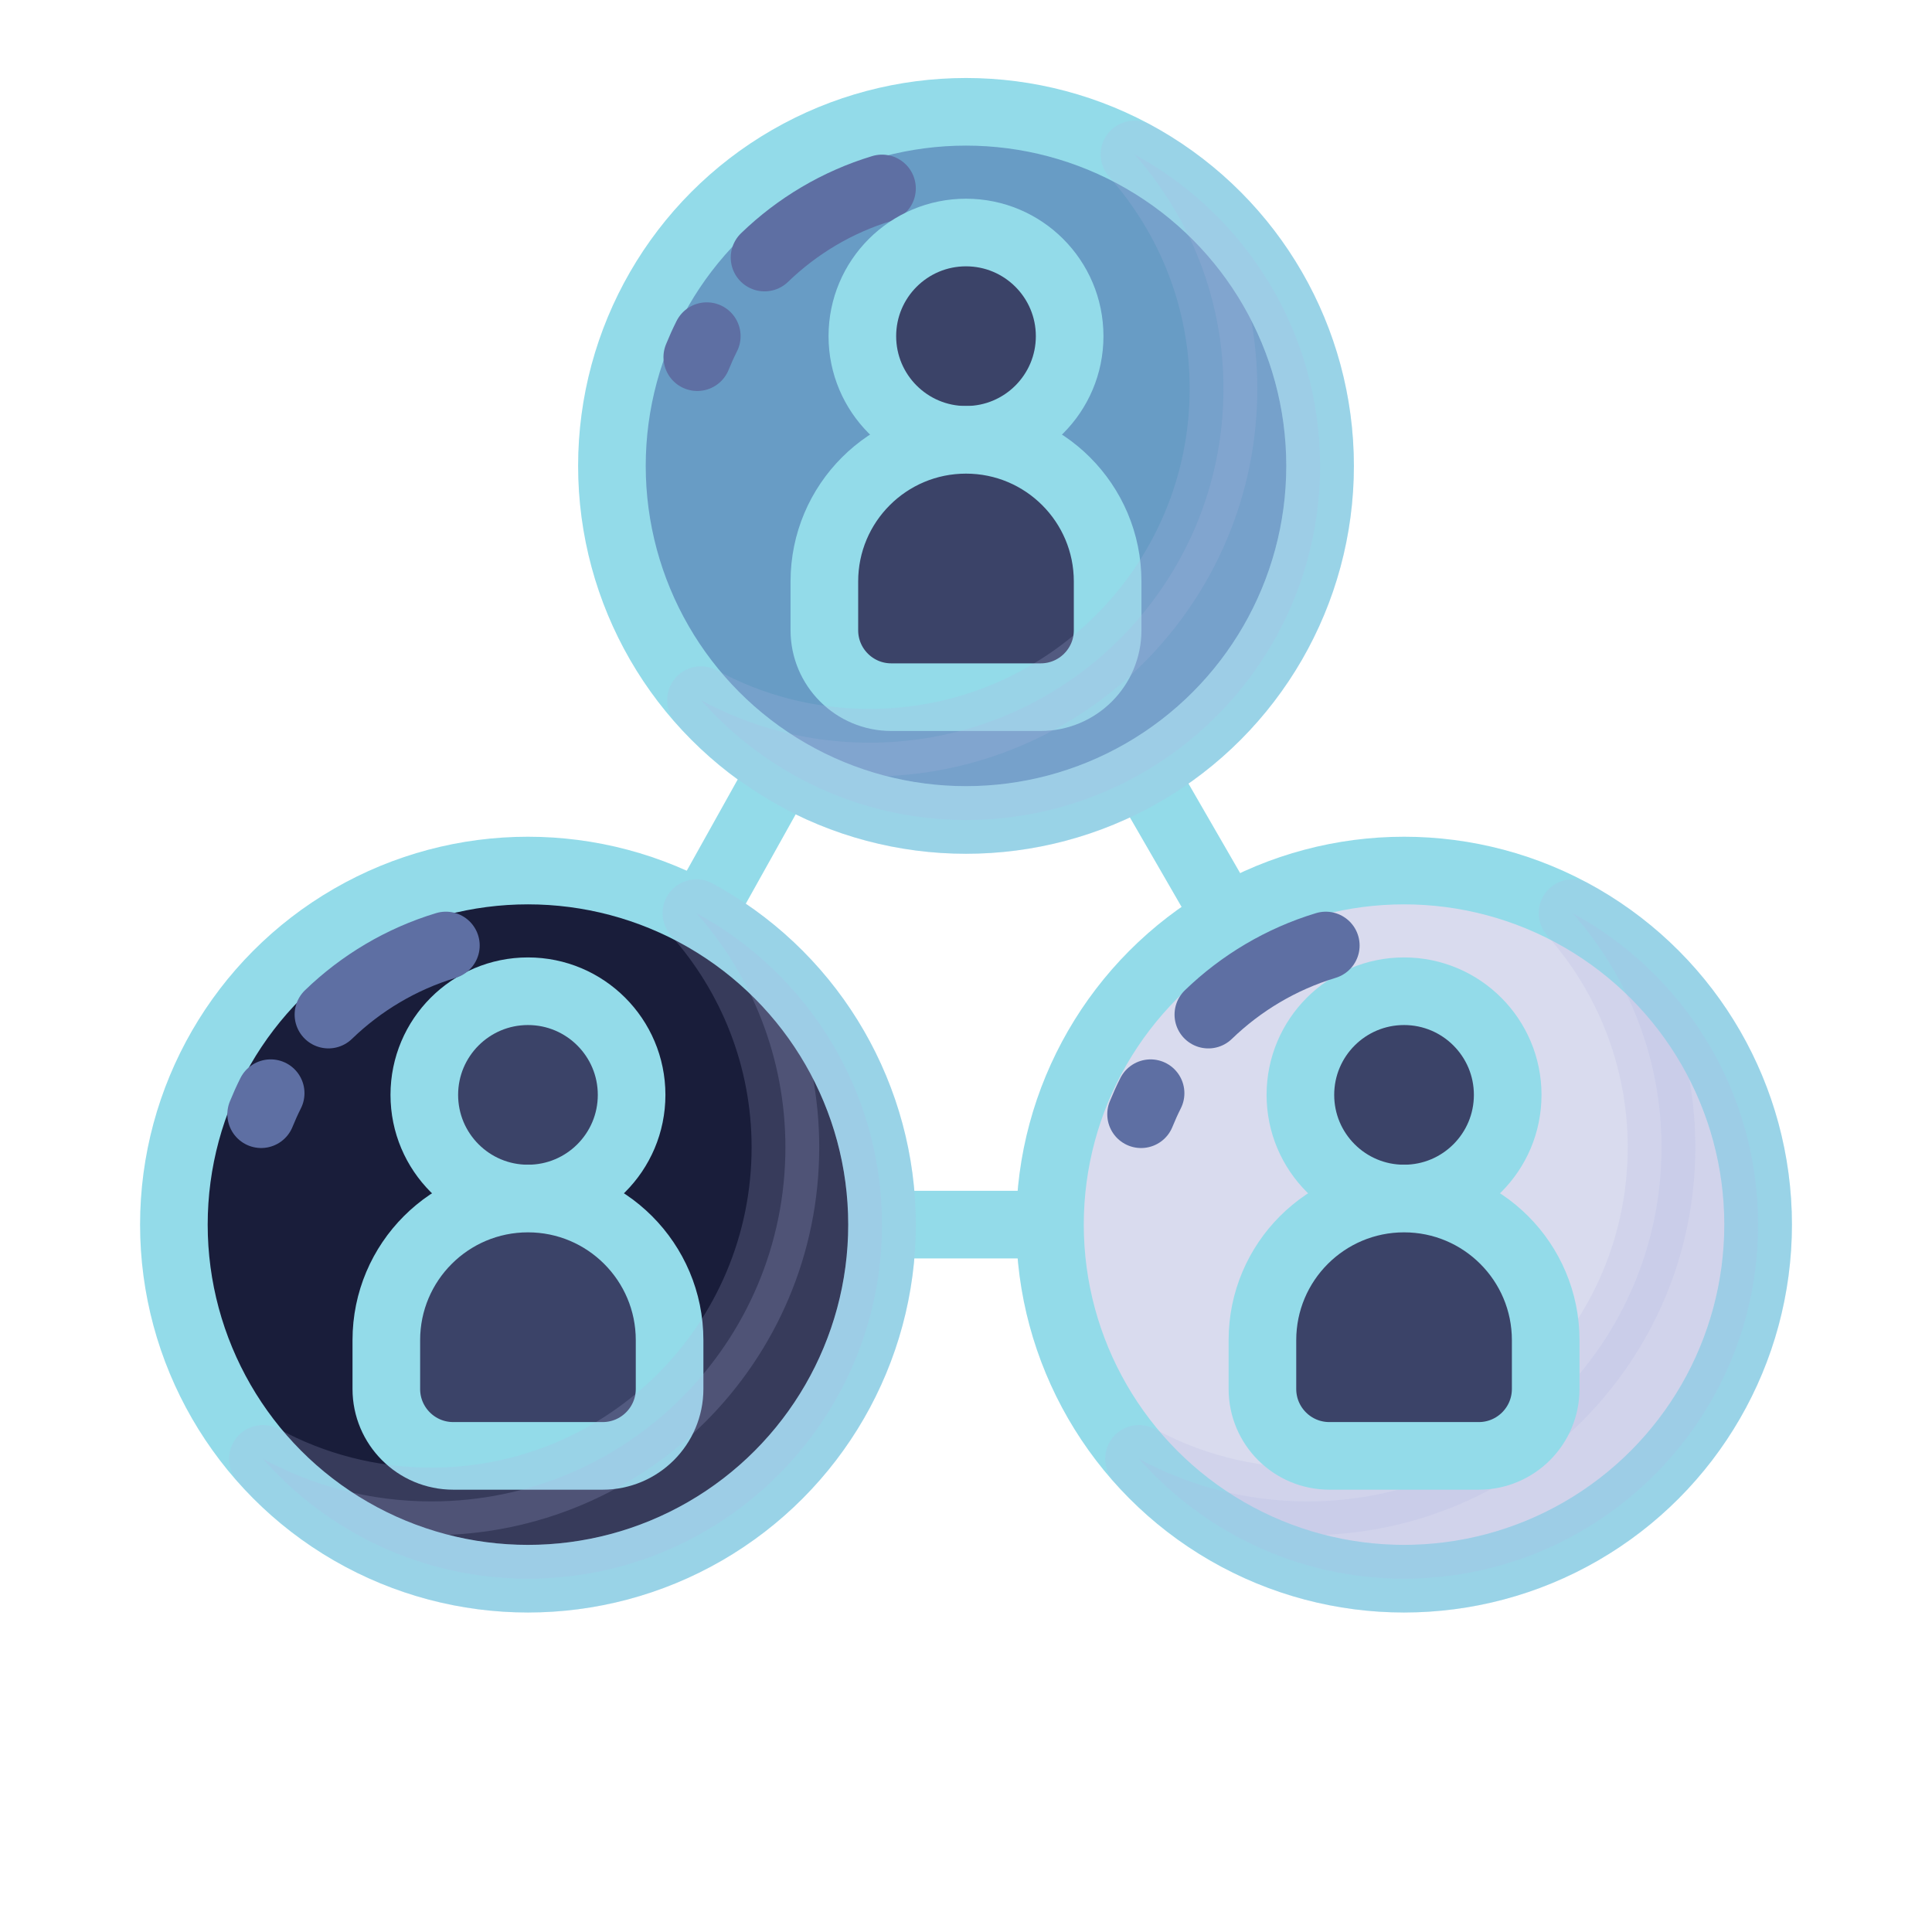 <svg class="ldi-jgz7a" width="200px"  height="200px"  xmlns="http://www.w3.org/2000/svg" xmlns:xlink="http://www.w3.org/1999/xlink" viewBox="0 0 100 100" preserveAspectRatio="xMidYMid" style="background: none;"><!--?xml version="1.0" encoding="utf-8"?--><!--Generator: Adobe Illustrator 21.0.0, SVG Export Plug-In . SVG Version: 6.00 Build 0)--><svg version="1.1" id="圖層_1" xmlns="http://www.w3.org/2000/svg" xmlns:xlink="http://www.w3.org/1999/xlink" x="0px" y="0px" viewBox="0 0 100 100" style="transform-origin: 50px 50px 0px;" xml:space="preserve"><g style="transform-origin: 50px 50px 0px;"><g style="transform-origin: 50px 50px 0px; transform: scale(1);"><g style="transform-origin: 50px 50px 0px;"><g><style type="text/css" class="ld ld-breath" style="transform-origin: 50px 50px 0px; animation-duration: 1s; animation-delay: -1s; animation-direction: normal;">.st0{fill:none;stroke:#333;stroke-width:3.5;stroke-miterlimit:10}.st1{fill:#666}.st1,.st2,.st3,.st4{stroke:#333;stroke-width:3.5;stroke-miterlimit:10}.st2{stroke-linecap:round;fill:#666}.st3,.st4{fill:#e15b64}.st4{fill:#666;stroke-linecap:round;stroke-linejoin:round}.st5{fill:#f47e60}.st6{opacity:.2}.st7{fill:none;stroke:#fff;stroke-width:3.5;stroke-linecap:round;stroke-miterlimit:10}.st8{fill:#e0e0e0;stroke:#333}.st10,.st11,.st8,.st9{stroke-width:3.5;stroke-miterlimit:10}.st9{opacity:.2;stroke:#000}.st10,.st11{fill:#a0c8d7;stroke:#333}.st11{fill:#333}.st12{fill:#e0e0e0}.st13{fill:#f8b26a}.st14,.st15{fill:#a0c8d7;stroke:#fff;stroke-width:3.5;stroke-linecap:round;stroke-miterlimit:10}.st15{fill:#f5e6c8;stroke:#333}.st16{fill:#fff}.st16,.st17,.st18{stroke:#333;stroke-width:3.5;stroke-miterlimit:10}.st17{stroke-dasharray:3,3;fill:none}.st18{fill:#f5e6c8}.st19,.st20{fill:none;stroke-linecap:round}.st19{stroke:#333;stroke-width:3.5;stroke-miterlimit:10}.st20{stroke-dasharray:3.837,5.755}.st20,.st21,.st22{stroke:#333;stroke-width:3.5;stroke-miterlimit:10}.st21{stroke-linecap:round;stroke-dasharray:4,6;fill:none}.st22{fill:#f5e169}.st23{fill:#333}.st24{fill:#fff}.st25,.st26,.st27{fill:none;stroke:#333;stroke-miterlimit:10}.st25{stroke-dasharray:3.733,3.733;stroke-width:3.5}.st26,.st27{stroke-width:7}.st27{fill:#f8b26a;stroke-width:3.5}.st28,.st29{fill:#f5e6c8}.st29{stroke:#fff;stroke-linecap:round}.st29,.st30,.st31,.st32,.st33{stroke-width:3.5;stroke-miterlimit:10}.st30{opacity:.2;stroke-linecap:round;stroke:#000}.st31,.st32,.st33{fill:#abbd81;stroke:#333}.st32,.st33{fill:none;stroke:#e0e0e0;stroke-width:7}.st33{fill:#849b87;stroke:#333;stroke-width:3.5}.st34{fill:#abbd81}.st35,.st36,.st37{opacity:.2;stroke:#000;stroke-width:3.5;stroke-miterlimit:10}.st35{stroke-linecap:round;stroke-linejoin:round}.st36,.st37{fill:#abbd81}.st37{fill:#f8b26a}.st38{fill:url(#SVGID_1_);stroke:#333}.st38,.st39,.st40,.st41{stroke-width:3.5;stroke-miterlimit:10}.st39{opacity:.2;stroke-linejoin:round;stroke:#000}.st40,.st41{fill:#77a4bd;stroke:#333}.st41{fill:none;stroke-linecap:round;stroke-dasharray:3.571,5.356}.st42{fill:#f2f2f2}.st43,.st44,.st45{stroke-width:3.5;stroke-miterlimit:10}.st43{stroke:#333;fill:url(#SVGID_2_)}.st44,.st45{fill:none;stroke-linecap:round}.st44{stroke-linejoin:round;stroke:#333}.st45{stroke:#e0e0e0}.st46{fill:url(#SVGID_3_);stroke:#333}.st46,.st47,.st48,.st49{stroke-width:3.5;stroke-miterlimit:10}.st47{stroke-linecap:round;stroke-linejoin:round;fill:none;stroke:#fff}.st48,.st49{fill:url(#SVGID_4_);stroke:#333}.st49{fill:url(#SVGID_5_)}.st50,.st51{fill:none;stroke-width:3.5}.st50{stroke-linecap:round;stroke-linejoin:round;stroke-miterlimit:10;stroke:#f8b26a}.st51{stroke:#e0e0e0}.st51,.st52,.st53,.st54{stroke-miterlimit:10}.st52{stroke-width:12;fill:none;stroke:#e15b64}.st53,.st54{fill:#333;stroke:#333}.st54{fill:none;stroke-width:3;stroke-linecap:round}.st55{opacity:.5}.st56{fill:none;stroke:#000;stroke-linecap:round;stroke-miterlimit:10}.st57{fill:#e15b64}.st58,.st59{stroke-miterlimit:10}.st58{stroke-linecap:round;fill:none;stroke:#fff;stroke-width:3}.st59{fill:#f47e60;stroke:#333;stroke-width:3.5}.st60,.st61{stroke-linecap:round}.st60{stroke:#333;stroke-width:3.5;stroke-miterlimit:10;fill:#fff}.st61{fill:#333}.st61,.st62,.st63,.st64,.st65,.st66,.st67,.st68{stroke:#333;stroke-width:3.5;stroke-miterlimit:10}.st63,.st64,.st65,.st66,.st67,.st68{fill:#f5e169;stroke-linecap:round}.st64,.st65,.st66,.st67,.st68{fill:none;stroke:#f8b26a}.st65,.st66,.st67,.st68{fill:#abbd81;stroke:#333}.st66,.st67,.st68{fill:#a0c8d7}.st67,.st68{fill:#f47e60}.st68{fill:#c33737}</style><g class="ld ld-breath" style="transform-origin: 50px 50px 0px; animation-duration: 1s; animation-delay: -0.968s; animation-direction: normal;"><line class="st0" x1="27.327" y1="63.386" x2="72.673" y2="63.386" stroke="#93dbe9" style="stroke: rgb(147, 219, 233);"></line></g><g class="ld ld-breath" style="transform-origin: 50px 50px 0px; animation-duration: 1s; animation-delay: -0.935s; animation-direction: normal;"><line class="st0" x1="50" y1="24.114" x2="72.673" y2="63.386" stroke="#93dbe9" style="stroke: rgb(147, 219, 233);"></line></g><g class="ld ld-breath" style="transform-origin: 50px 50px 0px; animation-duration: 1s; animation-delay: -0.903s; animation-direction: normal;"><line class="st0" x1="50" y1="22.765" x2="27.327" y2="63.386" stroke="#93dbe9" style="stroke: rgb(147, 219, 233);"></line></g><g class="ld ld-breath" style="transform-origin: 50px 50px 0px; animation-duration: 1s; animation-delay: -0.871s; animation-direction: normal;"><circle class="st31" cx="50" cy="24.114" r="18.327" stroke="#93dbe9" fill="#689cc5" style="stroke: rgb(147, 219, 233); fill: rgb(104, 156, 197);"></circle></g><g class="ld ld-breath" style="transform-origin: 50px 50px 0px; animation-duration: 1s; animation-delay: -0.839s; animation-direction: normal;"><path class="st7" d="M39.573,13.331c1.692-1.636,3.768-2.878,6.079-3.577" stroke="#5e6fa3" style="stroke: rgb(94, 111, 163);"></path></g><g class="ld ld-breath" style="transform-origin: 50px 50px 0px; animation-duration: 1s; animation-delay: -0.806s; animation-direction: normal;"><path class="st7" d="M36.091,18.487c0.15-0.37,0.314-0.733,0.492-1.088" stroke="#5e6fa3" style="stroke: rgb(94, 111, 163);"></path></g><g class="ld ld-breath" style="transform-origin: 50px 50px 0px; animation-duration: 1s; animation-delay: -0.774s; animation-direction: normal;"><circle class="st18" cx="50" cy="17.4" r="5.365" stroke="#93dbe9" fill="#3b4368" style="stroke: rgb(147, 219, 233); fill: rgb(59, 67, 104);"></circle></g><g class="ld ld-breath" style="transform-origin: 50px 50px 0px; animation-duration: 1s; animation-delay: -0.742s; animation-direction: normal;"><path class="st18" d="M53.866,36.085h-7.733c-1.913,0-3.464-1.551-3.464-3.464v-2.525c0-4.049,3.282-7.331,7.331-7.331h0 c4.049,0,7.331,3.282,7.331,7.331v2.525C57.331,34.534,55.78,36.085,53.866,36.085z" stroke="#93dbe9" fill="#3b4368" style="stroke: rgb(147, 219, 233); fill: rgb(59, 67, 104);"></path></g><g class="ld ld-breath" style="transform-origin: 50px 50px 0px; animation-duration: 1s; animation-delay: -0.71s; animation-direction: normal;"><circle class="st3" cx="27.327" cy="63.386" r="18.327" stroke="#93dbe9" fill="#191d3a" style="stroke: rgb(147, 219, 233); fill: rgb(25, 29, 58);"></circle></g><g class="ld ld-breath" style="transform-origin: 50px 50px 0px; animation-duration: 1s; animation-delay: -0.677s; animation-direction: normal;"><circle class="st18" cx="27.327" cy="56.671" r="5.365" stroke="#93dbe9" fill="#3b4368" style="stroke: rgb(147, 219, 233); fill: rgb(59, 67, 104);"></circle></g><g class="ld ld-breath" style="transform-origin: 50px 50px 0px; animation-duration: 1s; animation-delay: -0.645s; animation-direction: normal;"><path class="st18" d="M31.193,75.356H23.46c-1.913,0-3.464-1.551-3.464-3.464v-2.525c0-4.049,3.282-7.331,7.331-7.331h0 c4.049,0,7.331,3.282,7.331,7.331v2.525C34.657,73.805,33.106,75.356,31.193,75.356z" stroke="#93dbe9" fill="#3b4368" style="stroke: rgb(147, 219, 233); fill: rgb(59, 67, 104);"></path></g><g class="ld ld-breath" style="transform-origin: 50px 50px 0px; animation-duration: 1s; animation-delay: -0.613s; animation-direction: normal;"><circle class="st40" cx="72.673" cy="63.386" r="18.327" stroke="#93dbe9" fill="#d9dbee" style="stroke: rgb(147, 219, 233); fill: rgb(217, 219, 238);"></circle></g><g class="ld ld-breath" style="transform-origin: 50px 50px 0px; animation-duration: 1s; animation-delay: -0.581s; animation-direction: normal;"><path class="st35" d="M58.719,7.992c2.859,3.232,4.608,7.468,4.608,12.123c0,10.122-8.205,18.327-18.327,18.327 c-3.156,0-6.126-0.799-8.719-2.204c3.358,3.797,8.252,6.204,13.719,6.204c10.122,0,18.327-8.205,18.327-18.327 C68.327,17.149,64.441,11.092,58.719,7.992z" fill="#b3b7e2" stroke="#b3b7e2" style="fill: rgb(179, 183, 226); stroke: rgb(179, 183, 226);"></path></g><g class="ld ld-breath" style="transform-origin: 50px 50px 0px; animation-duration: 1s; animation-delay: -0.548s; animation-direction: normal;"><path class="st35" d="M36.045,47.263c2.859,3.232,4.608,7.468,4.608,12.123c0,10.122-8.205,18.327-18.327,18.327 c-3.156,0-6.126-0.799-8.719-2.204c3.358,3.797,8.252,6.204,13.719,6.204c10.122,0,18.327-8.205,18.327-18.327 C45.653,56.421,41.767,50.364,36.045,47.263z" fill="#b3b7e2" stroke="#b3b7e2" style="fill: rgb(179, 183, 226); stroke: rgb(179, 183, 226);"></path></g><g class="ld ld-breath" style="transform-origin: 50px 50px 0px; animation-duration: 1s; animation-delay: -0.516s; animation-direction: normal;"><path class="st35" d="M81.392,47.263C84.251,50.495,86,54.731,86,59.386c0,10.122-8.205,18.327-18.327,18.327 c-3.156,0-6.126-0.799-8.719-2.204c3.358,3.797,8.252,6.204,13.719,6.204C82.795,81.712,91,73.507,91,63.386 C91,56.421,87.114,50.364,81.392,47.263z" fill="#b3b7e2" stroke="#b3b7e2" style="fill: rgb(179, 183, 226); stroke: rgb(179, 183, 226);"></path></g><g class="ld ld-breath" style="transform-origin: 50px 50px 0px; animation-duration: 1s; animation-delay: -0.484s; animation-direction: normal;"><circle class="st18" cx="72.673" cy="56.671" r="5.365" stroke="#93dbe9" fill="#3b4368" style="stroke: rgb(147, 219, 233); fill: rgb(59, 67, 104);"></circle></g><g class="ld ld-breath" style="transform-origin: 50px 50px 0px; animation-duration: 1s; animation-delay: -0.452s; animation-direction: normal;"><path class="st18" d="M76.54,75.356h-7.733c-1.913,0-3.464-1.551-3.464-3.464v-2.525c0-4.049,3.282-7.331,7.331-7.331h0 c4.049,0,7.331,3.282,7.331,7.331v2.525C80.004,73.805,78.453,75.356,76.54,75.356z" stroke="#93dbe9" fill="#3b4368" style="stroke: rgb(147, 219, 233); fill: rgb(59, 67, 104);"></path></g><g class="ld ld-breath" style="transform-origin: 50px 50px 0px; animation-duration: 1s; animation-delay: -0.419s; animation-direction: normal;"><path class="st7" d="M17,52.515c1.692-1.636,3.768-2.878,6.079-3.577" stroke="#5e6fa3" style="stroke: rgb(94, 111, 163);"></path></g><g class="ld ld-breath" style="transform-origin: 50px 50px 0px; animation-duration: 1s; animation-delay: -0.387s; animation-direction: normal;"><path class="st7" d="M13.518,57.671c0.15-0.37,0.314-0.733,0.492-1.088" stroke="#5e6fa3" style="stroke: rgb(94, 111, 163);"></path></g><g class="ld ld-breath" style="transform-origin: 50px 50px 0px; animation-duration: 1s; animation-delay: -0.355s; animation-direction: normal;"><path class="st7" d="M62.544,52.516c1.692-1.636,3.768-2.878,6.079-3.577" stroke="#5e6fa3" style="stroke: rgb(94, 111, 163);"></path></g><g class="ld ld-breath" style="transform-origin: 50px 50px 0px; animation-duration: 1s; animation-delay: -0.323s; animation-direction: normal;"><path class="st7" d="M59.062,57.672c0.15-0.37,0.314-0.733,0.492-1.088" stroke="#5e6fa3" style="stroke: rgb(94, 111, 163);"></path></g></g></g></g></g><style type="text/css" class="ld ld-breath" style="transform-origin: 50px 50px 0px; animation-duration: 1s; animation-delay: -0.129s; animation-direction: normal;">@keyframes ld-breath {
  0% {
    -webkit-transform: scale(0.86);
    transform: scale(0.86);
  }
  50% {
    -webkit-transform: scale(1.06);
    transform: scale(1.06);
  }
  100% {
    -webkit-transform: scale(0.86);
    transform: scale(0.86);
  }
}
@-webkit-keyframes ld-breath {
  0% {
    -webkit-transform: scale(0.86);
    transform: scale(0.86);
  }
  50% {
    -webkit-transform: scale(1.06);
    transform: scale(1.06);
  }
  100% {
    -webkit-transform: scale(0.86);
    transform: scale(0.86);
  }
}
.ld.ld-breath {
  -webkit-animation: ld-breath 1s infinite;
  animation: ld-breath 1s infinite;
}
</style></svg></svg>